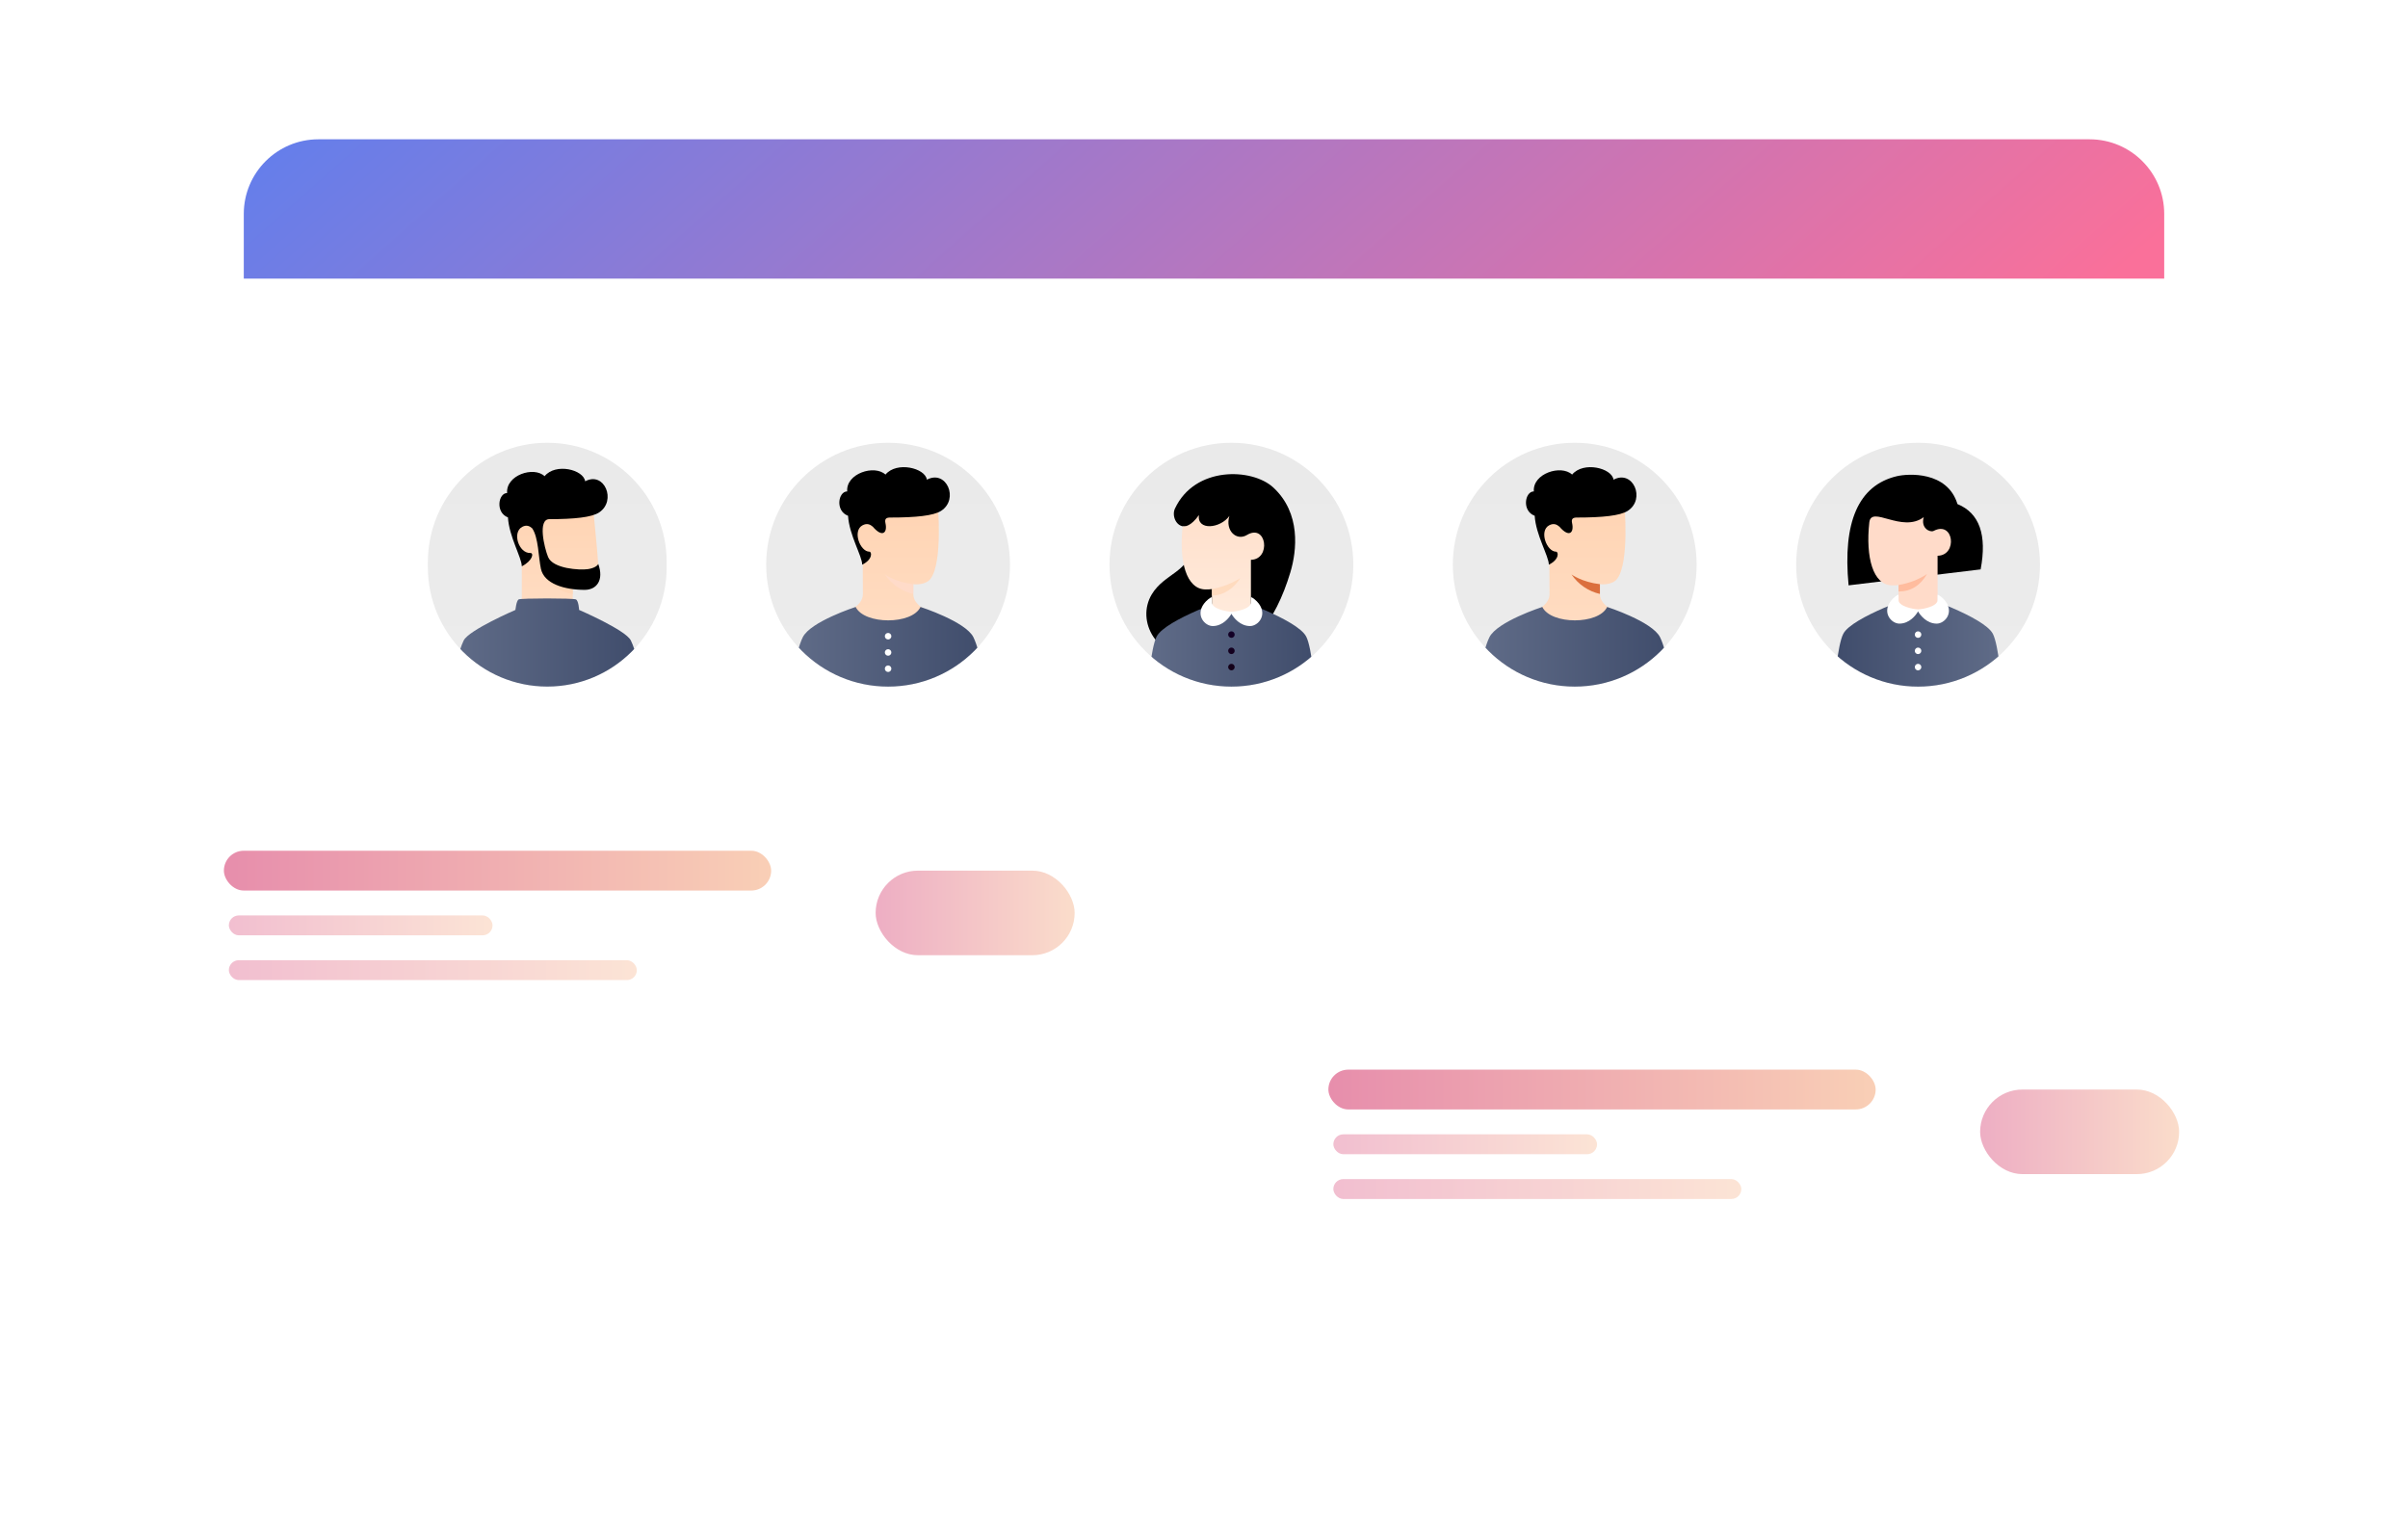 <svg width="484" height="305" viewBox="0 0 484 305" fill="none" xmlns="http://www.w3.org/2000/svg">
<g filter="url(#filter0_d_8513_2194)">
<rect x="49" y="28" width="386" height="249" rx="15" fill="white"/>
</g>
<g clip-path="url(#clip0_8513_2194)">
<path d="M410.03 113.505C410.03 99.971 399.059 89 385.525 89C371.991 89 361.02 99.971 361.02 113.505C361.02 127.039 371.991 138.01 385.525 138.01C399.059 138.01 410.03 127.039 410.03 113.505Z" fill="url(#paint0_linear_8513_2194)"/>
<path d="M370.495 127.391C369.297 129.678 368.698 138.01 368.698 138.01H402.352C402.352 138.01 401.752 129.678 400.555 127.391C398.757 123.96 385.525 119.549 385.525 119.549C385.525 119.549 372.292 123.96 370.495 127.391Z" fill="url(#paint1_linear_8513_2194)"/>
<path d="M386.178 134.089C386.178 133.96 386.14 133.834 386.068 133.726C385.996 133.619 385.894 133.535 385.775 133.485C385.655 133.436 385.524 133.423 385.397 133.448C385.271 133.473 385.154 133.536 385.063 133.627C384.971 133.718 384.909 133.835 384.884 133.962C384.859 134.088 384.872 134.22 384.921 134.339C384.97 134.459 385.054 134.561 385.162 134.632C385.269 134.704 385.396 134.743 385.525 134.743C385.698 134.743 385.864 134.674 385.987 134.551C386.109 134.429 386.178 134.262 386.178 134.089ZM386.178 130.822C386.178 130.693 386.14 130.566 386.068 130.459C385.996 130.351 385.894 130.268 385.775 130.218C385.655 130.169 385.524 130.156 385.397 130.181C385.271 130.206 385.154 130.268 385.063 130.36C384.971 130.451 384.909 130.568 384.884 130.694C384.859 130.821 384.872 130.952 384.921 131.072C384.97 131.191 385.054 131.293 385.162 131.365C385.269 131.437 385.396 131.475 385.525 131.475C385.698 131.475 385.864 131.406 385.987 131.284C386.109 131.161 386.178 130.995 386.178 130.822ZM386.178 127.554C386.178 127.425 386.14 127.299 386.068 127.191C385.996 127.084 385.894 127 385.775 126.951C385.655 126.901 385.524 126.888 385.397 126.914C385.271 126.939 385.154 127.001 385.063 127.092C384.971 127.184 384.909 127.3 384.884 127.427C384.859 127.554 384.872 127.685 384.921 127.805C384.97 127.924 385.054 128.026 385.162 128.098C385.269 128.17 385.396 128.208 385.525 128.208C385.698 128.208 385.864 128.139 385.987 128.017C386.109 127.894 386.178 127.728 386.178 127.554Z" fill="white"/>
<path d="M371.562 117.656L398.102 114.449C399.41 107.503 397.858 103.126 393.446 101.32C391.406 94.636 383.467 95.18 381.216 95.725C373.559 97.579 370.34 104.889 371.562 117.656Z" fill="url(#paint2_linear_8513_2194)"/>
<path d="M389.446 121.51V111.708C393.533 111.647 392.736 104.564 388.629 106.725C387.894 107.052 386.015 106.153 386.668 103.948C382.258 107.215 376.111 101.481 375.723 105.01C374.959 111.955 376.437 117.663 380.356 117.663C380.773 117.679 381.191 117.654 381.604 117.589V121.51C382.883 122.272 384.162 122.653 385.442 122.653C386.721 122.653 388.055 122.272 389.446 121.51Z" fill="#FFDBC9"/>
<path d="M381.604 117.589V118.896C384.054 118.896 385.96 117.725 387.322 115.384C385.688 116.473 383.782 117.208 381.604 117.589Z" fill="#FFBC9E"/>
<path d="M385.53 122.486C384.413 122.433 381.604 121.854 381.604 120.605V119.549C381.304 119.549 380.447 120.257 380.005 120.856C378.261 123.225 380.196 125.349 381.774 125.349C383.764 125.349 385.084 123.686 385.525 122.885C385.966 123.686 387.285 125.349 389.276 125.349C390.854 125.349 392.788 123.225 391.044 120.856C390.603 120.257 389.745 119.549 389.446 119.549V120.605C389.446 121.854 386.711 122.433 385.53 122.486Z" fill="white"/>
</g>
<g clip-path="url(#clip1_8513_2194)">
<path d="M223.007 113.503C223.007 99.971 233.977 89 247.51 89C261.043 89 272.013 99.971 272.013 113.503C272.013 127.036 261.043 138.007 247.51 138.007C233.977 138.007 223.007 127.036 223.007 113.503Z" fill="url(#paint3_linear_8513_2194)"/>
<path d="M259.353 115.055C260.678 110.654 261.495 103.13 255.923 97.984C251.664 94.052 240.159 93.656 236.157 102.232C235.489 103.663 236.402 105.907 238.199 105.826C238.905 105.793 239.342 108.031 239.75 109.419C239.179 115.055 234.085 115.159 231.501 119.466C228.316 124.775 232.236 132.616 241.629 132.616C251.022 132.616 256.406 124.841 259.353 115.055Z" fill="url(#paint4_linear_8513_2194)"/>
<path d="M262.539 127.948C263.737 130.255 264.336 138.66 264.336 138.66H230.684C230.684 138.66 231.283 130.255 232.481 127.948C234.278 124.487 247.51 120.037 247.51 120.037C247.51 120.037 260.742 124.487 262.539 127.948Z" fill="url(#paint5_linear_8513_2194)"/>
<path d="M251.43 121.998C251.43 121.998 249.345 123.141 247.427 123.141C245.508 123.141 243.589 121.998 243.589 121.998V118.404C243.177 118.469 242.759 118.494 242.341 118.478C238.422 118.478 236.945 112.77 237.709 105.826C238.199 105.826 239.342 105.826 240.976 103.539C240.567 106.724 245.305 106.234 247.102 103.702C246.203 106.724 248.572 108.766 250.614 107.541C254.618 105.138 255.518 112.462 251.43 112.523V121.998Z" fill="url(#paint6_linear_8513_2194)"/>
<g style="mix-blend-mode:multiply" opacity="0.782">
<path d="M243.589 118.404C245.616 118.031 247.555 117.283 249.307 116.199C249.307 116.199 247.265 119.711 243.589 119.711V118.404Z" fill="#FFD7B8"/>
</g>
<path d="M247.515 122.974C248.696 122.92 251.43 122.342 251.43 121.093V120.037C251.73 120.037 252.588 120.745 253.029 121.344C254.773 123.713 252.838 125.837 251.261 125.837C249.27 125.837 247.951 124.173 247.51 123.373C247.069 124.174 245.749 125.837 243.759 125.837C242.181 125.837 240.247 123.713 241.991 121.344C242.432 120.745 243.29 120.037 243.589 120.037V121.093C243.589 122.342 246.398 122.92 247.515 122.974Z" fill="white"/>
<path d="M246.856 134.086C246.856 133.957 246.895 133.831 246.967 133.723C247.038 133.616 247.14 133.532 247.26 133.482C247.379 133.433 247.511 133.42 247.637 133.445C247.764 133.47 247.881 133.533 247.972 133.624C248.063 133.715 248.126 133.832 248.151 133.959C248.176 134.085 248.163 134.217 248.114 134.336C248.064 134.456 247.98 134.558 247.873 134.629C247.765 134.701 247.639 134.739 247.51 134.739C247.337 134.739 247.17 134.671 247.048 134.548C246.925 134.426 246.856 134.259 246.856 134.086ZM246.856 130.819C246.856 130.69 246.895 130.563 246.967 130.456C247.038 130.348 247.14 130.265 247.26 130.215C247.379 130.166 247.511 130.153 247.637 130.178C247.764 130.203 247.881 130.266 247.972 130.357C248.063 130.448 248.126 130.565 248.151 130.691C248.176 130.818 248.163 130.95 248.114 131.069C248.064 131.188 247.98 131.29 247.873 131.362C247.765 131.434 247.639 131.472 247.51 131.472C247.337 131.472 247.17 131.404 247.048 131.281C246.925 131.158 246.856 130.992 246.856 130.819ZM246.856 127.552C246.856 127.423 246.895 127.296 246.967 127.189C247.038 127.081 247.14 126.998 247.26 126.948C247.379 126.899 247.511 126.886 247.637 126.911C247.764 126.936 247.881 126.998 247.972 127.09C248.063 127.181 248.126 127.298 248.151 127.424C248.176 127.551 248.163 127.683 248.114 127.802C248.064 127.921 247.98 128.023 247.873 128.095C247.765 128.167 247.639 128.205 247.51 128.205C247.337 128.205 247.17 128.136 247.048 128.014C246.925 127.891 246.856 127.725 246.856 127.552Z" fill="url(#paint7_linear_8513_2194)"/>
</g>
<g clip-path="url(#clip2_8513_2194)">
<path d="M292.013 113.503C292.013 99.971 302.984 89 316.516 89C330.049 89 341.02 99.971 341.02 113.503C341.02 127.036 330.049 138.007 316.516 138.007C302.984 138.007 292.013 127.036 292.013 113.503Z" fill="url(#paint8_linear_8513_2194)"/>
<path d="M321.581 117.424V119.384C321.581 121.998 325.338 123.141 325.338 123.141C325.338 123.141 321.009 126.408 316.517 126.408C312.024 126.408 307.695 123.141 307.695 123.141C307.695 123.141 311.482 121.998 311.452 119.384C311.423 116.77 311.443 115.235 311.423 110.757C309.082 107.722 309.232 105.686 310.512 104.253C314.801 99.455 326.481 101.088 326.481 101.088C326.481 101.088 327.571 112.849 325.093 116.28C324.031 117.751 321.581 117.424 321.581 117.424Z" fill="url(#paint9_linear_8513_2194)"/>
<path d="M321.58 117.424C317.987 117.015 315.863 115.464 315.863 115.464C317.204 117.447 319.247 118.848 321.58 119.384V117.424Z" fill="#DB6F3D"/>
<path d="M333.669 128.092C335.224 131.254 336.119 138.547 336.119 138.547H296.914C296.914 138.547 297.809 131.254 299.364 128.092C300.919 124.931 309.999 121.999 309.999 121.999C311.749 125.592 321.353 125.592 323.03 121.998C323.03 121.998 332.114 124.93 333.669 128.092Z" fill="url(#paint10_linear_8513_2194)"/>
<path d="M313.438 105.86C312.919 105.414 312.287 105.113 311.395 105.577C309.28 106.675 310.881 110.89 312.759 110.89C313.249 110.89 313.493 112.429 311.311 113.503C311.311 111.788 308.698 107.541 308.469 103.674C305.839 102.695 306.492 98.776 308.298 98.776C308.01 95.184 313.762 93.329 315.989 95.39C318.254 92.675 323.971 94.064 324.316 96.419C328.248 94.321 330.832 100.353 327.151 102.695C325.636 103.659 322.093 104.026 316.978 104.026C316.205 104.026 315.773 104.217 315.989 105.172C316.407 107.022 315.436 108.188 313.438 105.86Z" fill="url(#paint11_linear_8513_2194)"/>
</g>
<g clip-path="url(#clip3_8513_2194)">
<path d="M154 113.503C154 99.971 164.971 89 178.503 89C192.036 89 203.007 99.971 203.007 113.503C203.007 127.036 192.036 138.007 178.503 138.007C164.971 138.007 154 127.036 154 113.503Z" fill="url(#paint12_linear_8513_2194)"/>
<path d="M183.567 117.424V119.384C183.567 121.998 187.325 123.141 187.325 123.141C187.325 123.141 182.996 126.408 178.503 126.408C174.011 126.408 169.682 123.141 169.682 123.141C169.682 123.141 173.469 121.998 173.439 119.384C173.41 116.77 173.43 115.235 173.41 110.757C171.069 107.722 171.219 105.686 172.499 104.253C176.788 99.455 188.468 101.088 188.468 101.088C188.468 101.088 189.558 112.849 187.079 116.28C186.018 117.751 183.567 117.424 183.567 117.424Z" fill="url(#paint13_linear_8513_2194)"/>
<g style="mix-blend-mode:multiply">
<path d="M183.567 117.424C179.973 117.015 177.85 115.464 177.85 115.464C179.191 117.447 181.234 118.848 183.567 119.384V117.424Z" fill="#FFDBC9"/>
</g>
<path d="M195.656 128.092C197.211 131.254 198.106 138.547 198.106 138.547H158.901C158.901 138.547 159.796 131.254 161.351 128.092C162.906 124.931 171.985 121.999 171.985 121.999C173.735 125.592 183.34 125.592 185.016 121.998C185.016 121.998 194.1 124.93 195.656 128.092Z" fill="url(#paint14_linear_8513_2194)"/>
<path d="M177.85 134.413C177.85 134.284 177.888 134.157 177.96 134.05C178.032 133.942 178.134 133.859 178.253 133.809C178.373 133.76 178.504 133.747 178.631 133.772C178.758 133.797 178.874 133.859 178.965 133.951C179.057 134.042 179.119 134.159 179.144 134.285C179.169 134.412 179.156 134.544 179.107 134.663C179.058 134.782 178.974 134.884 178.866 134.956C178.759 135.028 178.633 135.066 178.503 135.066C178.33 135.066 178.164 134.997 178.041 134.875C177.919 134.752 177.85 134.586 177.85 134.413ZM177.85 131.146C177.85 131.017 177.888 130.89 177.96 130.783C178.032 130.675 178.134 130.592 178.253 130.542C178.373 130.493 178.504 130.48 178.631 130.505C178.758 130.53 178.874 130.592 178.965 130.684C179.057 130.775 179.119 130.892 179.144 131.018C179.169 131.145 179.156 131.276 179.107 131.396C179.058 131.515 178.974 131.617 178.866 131.689C178.759 131.761 178.633 131.799 178.503 131.799C178.33 131.799 178.164 131.73 178.041 131.608C177.919 131.485 177.85 131.319 177.85 131.146ZM177.85 127.879C177.85 127.749 177.888 127.623 177.96 127.516C178.032 127.408 178.134 127.324 178.253 127.275C178.373 127.226 178.504 127.213 178.631 127.238C178.758 127.263 178.874 127.325 178.965 127.417C179.057 127.508 179.119 127.624 179.144 127.751C179.169 127.878 179.156 128.009 179.107 128.129C179.058 128.248 178.974 128.35 178.866 128.422C178.759 128.494 178.633 128.532 178.503 128.532C178.33 128.532 178.164 128.463 178.041 128.341C177.919 128.218 177.85 128.052 177.85 127.879Z" fill="white"/>
<path d="M175.425 105.86C174.905 105.414 174.274 105.113 173.382 105.577C171.267 106.675 172.868 110.89 174.746 110.89C175.236 110.89 175.48 112.429 173.298 113.503C173.298 111.788 170.684 107.541 170.456 103.674C167.826 102.695 168.479 98.776 170.285 98.776C169.996 95.184 175.748 93.329 177.976 95.39C180.241 92.675 185.958 94.064 186.303 96.419C190.235 94.321 192.819 100.353 189.138 102.695C187.623 103.659 184.079 104.026 178.964 104.026C178.192 104.026 177.76 104.217 177.976 105.172C178.394 107.022 177.423 108.188 175.425 105.86Z" fill="url(#paint15_linear_8513_2194)"/>
</g>
<g clip-path="url(#clip4_8513_2194)">
<path d="M86 113C86 99.745 96.745 89 110 89C123.255 89 134 99.745 134 113V114C134 127.255 123.255 138 110 138C96.745 138 86 127.255 86 114V113Z" fill="url(#paint16_linear_8513_2194)"/>
<path d="M115.12 117.747V121.422C115.12 122.129 104.88 121.891 104.88 120.871C104.88 119.911 104.899 115.558 104.88 111.081C102.587 108.046 102.587 106.15 104.4 104.19C106.213 102.23 119.12 101.25 119.12 101.25C119.12 101.25 120.088 110.758 120.24 113.337C120.301 114.374 120.96 117.747 118.4 117.747H115.12Z" fill="url(#paint17_linear_8513_2194)"/>
<g style="mix-blend-mode:multiply">
<path d="M115.116 117.433C113.031 117.201 111.017 116.529 109.2 115.46C109.2 115.46 110.48 118.563 115.116 119.405V117.433Z" fill="#FFD7B8"/>
</g>
<path d="M126.8 128.74C127.816 130.848 128.616 134.332 129.2 139.193H90.8C91.385 134.332 92.185 130.847 93.2 128.74C94.212 126.64 103.6 122.597 103.6 122.597C103.6 122.597 103.787 120.749 104.24 120.485C104.693 120.22 115.22 120.22 115.76 120.485C116.3 120.749 116.4 122.596 116.4 122.596C116.4 122.596 125.79 126.644 126.8 128.74Z" fill="url(#paint18_linear_8513_2194)"/>
<path d="M106.963 106.184C106.455 105.738 105.836 105.437 104.962 105.901C102.891 106.999 104.266 111.235 106.584 111.153C107.384 111.124 107.017 112.752 104.88 113.827C104.88 112.112 102.32 107.865 102.096 103.999C99.52 103.019 100.16 99.102 101.929 99.102C101.646 95.51 107.28 93.654 109.462 95.716C111.68 93.001 117.28 94.389 117.618 96.744C121.469 94.646 124 100.678 120.395 103.019C118.911 103.983 115.44 104.35 110.43 104.35C108.026 104.35 109.408 110.094 110.16 111.948C111.12 114.317 116.48 114.643 118.16 114.398C119.472 114.207 120.16 113.663 120.24 113.337C121.44 116.603 119.92 118.563 117.52 118.563C113.44 118.563 109.36 117.338 108.72 114.317C108.211 111.912 108.239 108.031 106.963 106.184Z" fill="url(#paint19_linear_8513_2194)"/>
</g>
<g filter="url(#filter1_d_8513_2194)">
<rect x="28" y="160" width="206" height="50" rx="10" fill="white"/>
</g>
<rect opacity="0.7" x="45" y="171" width="110" height="8" rx="4" fill="url(#paint20_linear_8513_2194)"/>
<rect opacity="0.5" x="176" y="175" width="40" height="17" rx="8.5" fill="url(#paint21_linear_8513_2194)"/>
<rect opacity="0.4" x="46" y="184" width="53" height="4" rx="2" fill="url(#paint22_linear_8513_2194)"/>
<rect opacity="0.4" x="46" y="193" width="82" height="4" rx="2" fill="url(#paint23_linear_8513_2194)"/>
<g filter="url(#filter2_d_8513_2194)">
<rect x="250" y="204" width="206" height="50" rx="10" fill="white"/>
</g>
<rect opacity="0.7" x="267" y="215" width="110" height="8" rx="4" fill="url(#paint24_linear_8513_2194)"/>
<rect opacity="0.5" x="398" y="219" width="40" height="17" rx="8.5" fill="url(#paint25_linear_8513_2194)"/>
<rect opacity="0.4" x="268" y="228" width="53" height="4" rx="2" fill="url(#paint26_linear_8513_2194)"/>
<rect opacity="0.4" x="268" y="237" width="82" height="4" rx="2" fill="url(#paint27_linear_8513_2194)"/>
<path d="M49 43C49 34.716 55.716 28 64 28H420C428.284 28 435 34.716 435 43V56H49V43Z" fill="url(#paint28_linear_8513_2194)"/>
<path d="M275.278 78.599H404.778" stroke="white"/>
<defs>
<filter id="filter0_d_8513_2194" x="21" y="0" width="442" height="305" filterUnits="userSpaceOnUse" color-interpolation-filters="sRGB">
<feFlood flood-opacity="0" result="BackgroundImageFix"/>
<feColorMatrix in="SourceAlpha" type="matrix" values="0 0 0 0 0 0 0 0 0 0 0 0 0 0 0 0 0 0 127 0" result="hardAlpha"/>
<feMorphology radius="4" operator="dilate" in="SourceAlpha" result="effect1_dropShadow_8513_2194"/>
<feOffset/>
<feGaussianBlur stdDeviation="12"/>
<feComposite in2="hardAlpha" operator="out"/>
<feColorMatrix type="matrix" values="0 0 0 0 0.282 0 0 0 0 0.29 0 0 0 0 0.62 0 0 0 0.06 0"/>
<feBlend mode="normal" in2="BackgroundImageFix" result="effect1_dropShadow_8513_2194"/>
<feBlend mode="normal" in="SourceGraphic" in2="effect1_dropShadow_8513_2194" result="shape"/>
</filter>
<filter id="filter1_d_8513_2194" x="0" y="132" width="262" height="106" filterUnits="userSpaceOnUse" color-interpolation-filters="sRGB">
<feFlood flood-opacity="0" result="BackgroundImageFix"/>
<feColorMatrix in="SourceAlpha" type="matrix" values="0 0 0 0 0 0 0 0 0 0 0 0 0 0 0 0 0 0 127 0" result="hardAlpha"/>
<feMorphology radius="4" operator="dilate" in="SourceAlpha" result="effect1_dropShadow_8513_2194"/>
<feOffset/>
<feGaussianBlur stdDeviation="12"/>
<feComposite in2="hardAlpha" operator="out"/>
<feColorMatrix type="matrix" values="0 0 0 0 0.282 0 0 0 0 0.29 0 0 0 0 0.62 0 0 0 0.08 0"/>
<feBlend mode="normal" in2="BackgroundImageFix" result="effect1_dropShadow_8513_2194"/>
<feBlend mode="normal" in="SourceGraphic" in2="effect1_dropShadow_8513_2194" result="shape"/>
</filter>
<filter id="filter2_d_8513_2194" x="222" y="176" width="262" height="106" filterUnits="userSpaceOnUse" color-interpolation-filters="sRGB">
<feFlood flood-opacity="0" result="BackgroundImageFix"/>
<feColorMatrix in="SourceAlpha" type="matrix" values="0 0 0 0 0 0 0 0 0 0 0 0 0 0 0 0 0 0 127 0" result="hardAlpha"/>
<feMorphology radius="4" operator="dilate" in="SourceAlpha" result="effect1_dropShadow_8513_2194"/>
<feOffset/>
<feGaussianBlur stdDeviation="12"/>
<feComposite in2="hardAlpha" operator="out"/>
<feColorMatrix type="matrix" values="0 0 0 0 0.282 0 0 0 0 0.29 0 0 0 0 0.62 0 0 0 0.08 0"/>
<feBlend mode="normal" in2="BackgroundImageFix" result="effect1_dropShadow_8513_2194"/>
<feBlend mode="normal" in="SourceGraphic" in2="effect1_dropShadow_8513_2194" result="shape"/>
</filter>
<linearGradient id="paint0_linear_8513_2194" x1="385.525" y1="89" x2="385.525" y2="138.01" gradientUnits="userSpaceOnUse">
<stop stop-color="#EAEAEA"/>
<stop offset="1" stop-color="#ECECEC"/>
</linearGradient>
<linearGradient id="paint1_linear_8513_2194" x1="402.352" y1="128.78" x2="368.698" y2="128.78" gradientUnits="userSpaceOnUse">
<stop stop-color="#606C88"/>
<stop offset="1" stop-color="#3F4C6B"/>
</linearGradient>
<linearGradient id="paint2_linear_8513_2194" x1="384.93" y1="117.656" x2="384.93" y2="95.426" gradientUnits="userSpaceOnUse">
<stop/>
<stop offset="1"/>
</linearGradient>
<linearGradient id="paint3_linear_8513_2194" x1="247.51" y1="89" x2="247.51" y2="138.007" gradientUnits="userSpaceOnUse">
<stop stop-color="#EAEAEA"/>
<stop offset="1" stop-color="#ECECEC"/>
</linearGradient>
<linearGradient id="paint4_linear_8513_2194" x1="245.367" y1="132.616" x2="245.367" y2="95.304" gradientUnits="userSpaceOnUse">
<stop/>
<stop offset="1"/>
</linearGradient>
<linearGradient id="paint5_linear_8513_2194" x1="230.684" y1="129.349" x2="264.336" y2="129.349" gradientUnits="userSpaceOnUse">
<stop stop-color="#606C88"/>
<stop offset="1" stop-color="#3F4C6B"/>
</linearGradient>
<linearGradient id="paint6_linear_8513_2194" x1="245.802" y1="103.539" x2="245.802" y2="123.141" gradientUnits="userSpaceOnUse">
<stop stop-color="#FFE0CC"/>
<stop offset="1" stop-color="#FFEADB"/>
</linearGradient>
<linearGradient id="paint7_linear_8513_2194" x1="247.51" y1="126.898" x2="247.51" y2="134.739" gradientUnits="userSpaceOnUse">
<stop stop-color="#130027"/>
<stop offset="1" stop-color="#130017"/>
</linearGradient>
<linearGradient id="paint8_linear_8513_2194" x1="316.516" y1="89" x2="316.516" y2="138.007" gradientUnits="userSpaceOnUse">
<stop stop-color="#EAEAEA"/>
<stop offset="1" stop-color="#ECECEC"/>
</linearGradient>
<linearGradient id="paint9_linear_8513_2194" x1="317.208" y1="100.82" x2="317.208" y2="126.408" gradientUnits="userSpaceOnUse">
<stop stop-color="#FFD4B3"/>
<stop offset="1" stop-color="#FFDCC2"/>
</linearGradient>
<linearGradient id="paint10_linear_8513_2194" x1="296.914" y1="130.272" x2="336.119" y2="130.272" gradientUnits="userSpaceOnUse">
<stop stop-color="#606C88"/>
<stop offset="1" stop-color="#3F4C6B"/>
</linearGradient>
<linearGradient id="paint11_linear_8513_2194" x1="317.821" y1="113.503" x2="317.821" y2="93.9" gradientUnits="userSpaceOnUse">
<stop/>
<stop offset="1"/>
</linearGradient>
<linearGradient id="paint12_linear_8513_2194" x1="178.503" y1="89" x2="178.503" y2="138.007" gradientUnits="userSpaceOnUse">
<stop stop-color="#EAEAEA"/>
<stop offset="1" stop-color="#ECECEC"/>
</linearGradient>
<linearGradient id="paint13_linear_8513_2194" x1="179.194" y1="100.82" x2="179.194" y2="126.408" gradientUnits="userSpaceOnUse">
<stop stop-color="#FFD4B3"/>
<stop offset="1" stop-color="#FFDCC2"/>
</linearGradient>
<linearGradient id="paint14_linear_8513_2194" x1="158.901" y1="130.272" x2="198.106" y2="130.272" gradientUnits="userSpaceOnUse">
<stop stop-color="#606C88"/>
<stop offset="1" stop-color="#3F4C6B"/>
</linearGradient>
<linearGradient id="paint15_linear_8513_2194" x1="179.807" y1="113.503" x2="179.807" y2="93.9" gradientUnits="userSpaceOnUse">
<stop/>
<stop offset="1"/>
</linearGradient>
<linearGradient id="paint16_linear_8513_2194" x1="110" y1="89" x2="110" y2="138" gradientUnits="userSpaceOnUse">
<stop stop-color="#EAEAEA"/>
<stop offset="1" stop-color="#ECECEC"/>
</linearGradient>
<linearGradient id="paint17_linear_8513_2194" x1="111.728" y1="101.25" x2="111.728" y2="121.828" gradientUnits="userSpaceOnUse">
<stop stop-color="#FFD4B3"/>
<stop offset="1" stop-color="#FFDCC2"/>
</linearGradient>
<linearGradient id="paint18_linear_8513_2194" x1="90.8" y1="129.74" x2="129.2" y2="129.74" gradientUnits="userSpaceOnUse">
<stop stop-color="#606C88"/>
<stop offset="1" stop-color="#3F4C6B"/>
</linearGradient>
<linearGradient id="paint19_linear_8513_2194" x1="111.256" y1="118.563" x2="111.256" y2="94.226" gradientUnits="userSpaceOnUse">
<stop/>
<stop offset="1"/>
</linearGradient>
<linearGradient id="paint20_linear_8513_2194" x1="45" y1="175" x2="155" y2="175" gradientUnits="userSpaceOnUse">
<stop stop-color="#DD5E89"/>
<stop offset="1" stop-color="#F7BB97"/>
</linearGradient>
<linearGradient id="paint21_linear_8513_2194" x1="176" y1="183.5" x2="216" y2="183.5" gradientUnits="userSpaceOnUse">
<stop stop-color="#DD5E89"/>
<stop offset="1" stop-color="#F7BB97"/>
</linearGradient>
<linearGradient id="paint22_linear_8513_2194" x1="46" y1="186" x2="99" y2="186" gradientUnits="userSpaceOnUse">
<stop stop-color="#DD5E89"/>
<stop offset="1" stop-color="#F7BB97"/>
</linearGradient>
<linearGradient id="paint23_linear_8513_2194" x1="46" y1="195" x2="128" y2="195" gradientUnits="userSpaceOnUse">
<stop stop-color="#DD5E89"/>
<stop offset="1" stop-color="#F7BB97"/>
</linearGradient>
<linearGradient id="paint24_linear_8513_2194" x1="267" y1="219" x2="377" y2="219" gradientUnits="userSpaceOnUse">
<stop stop-color="#DD5E89"/>
<stop offset="1" stop-color="#F7BB97"/>
</linearGradient>
<linearGradient id="paint25_linear_8513_2194" x1="398" y1="227.5" x2="438" y2="227.5" gradientUnits="userSpaceOnUse">
<stop stop-color="#DD5E89"/>
<stop offset="1" stop-color="#F7BB97"/>
</linearGradient>
<linearGradient id="paint26_linear_8513_2194" x1="268" y1="230" x2="321" y2="230" gradientUnits="userSpaceOnUse">
<stop stop-color="#DD5E89"/>
<stop offset="1" stop-color="#F7BB97"/>
</linearGradient>
<linearGradient id="paint27_linear_8513_2194" x1="268" y1="239" x2="350" y2="239" gradientUnits="userSpaceOnUse">
<stop stop-color="#DD5E89"/>
<stop offset="1" stop-color="#F7BB97"/>
</linearGradient>
<linearGradient id="paint28_linear_8513_2194" x1="49" y1="37.188" x2="224.083" y2="234.123" gradientUnits="userSpaceOnUse">
<stop stop-color="#667EEA"/>
<stop offset="1" stop-color="#FA709A"/>
</linearGradient>
<clipPath id="clip0_8513_2194">
<path d="M410.03 113.505C410.03 99.971 399.059 89 385.525 89C371.991 89 361.02 99.971 361.02 113.505C361.02 127.039 371.991 138.01 385.525 138.01C399.059 138.01 410.03 127.039 410.03 113.505Z" fill="white"/>
</clipPath>
<clipPath id="clip1_8513_2194">
<path d="M223.007 113.503C223.007 99.971 233.977 89 247.51 89C261.043 89 272.013 99.971 272.013 113.503C272.013 127.036 261.043 138.007 247.51 138.007C233.977 138.007 223.007 127.036 223.007 113.503Z" fill="white"/>
</clipPath>
<clipPath id="clip2_8513_2194">
<path d="M292.013 113.503C292.013 99.971 302.984 89 316.516 89C330.049 89 341.02 99.971 341.02 113.503C341.02 127.036 330.049 138.007 316.516 138.007C302.984 138.007 292.013 127.036 292.013 113.503Z" fill="white"/>
</clipPath>
<clipPath id="clip3_8513_2194">
<path d="M154 113.503C154 99.971 164.971 89 178.503 89C192.036 89 203.007 99.971 203.007 113.503C203.007 127.036 192.036 138.007 178.503 138.007C164.971 138.007 154 127.036 154 113.503Z" fill="white"/>
</clipPath>
<clipPath id="clip4_8513_2194">
<path d="M86 113C86 99.745 96.745 89 110 89C123.255 89 134 99.745 134 113V114C134 127.255 123.255 138 110 138C96.745 138 86 127.255 86 114V113Z" fill="white"/>
</clipPath>
</defs>
</svg>
